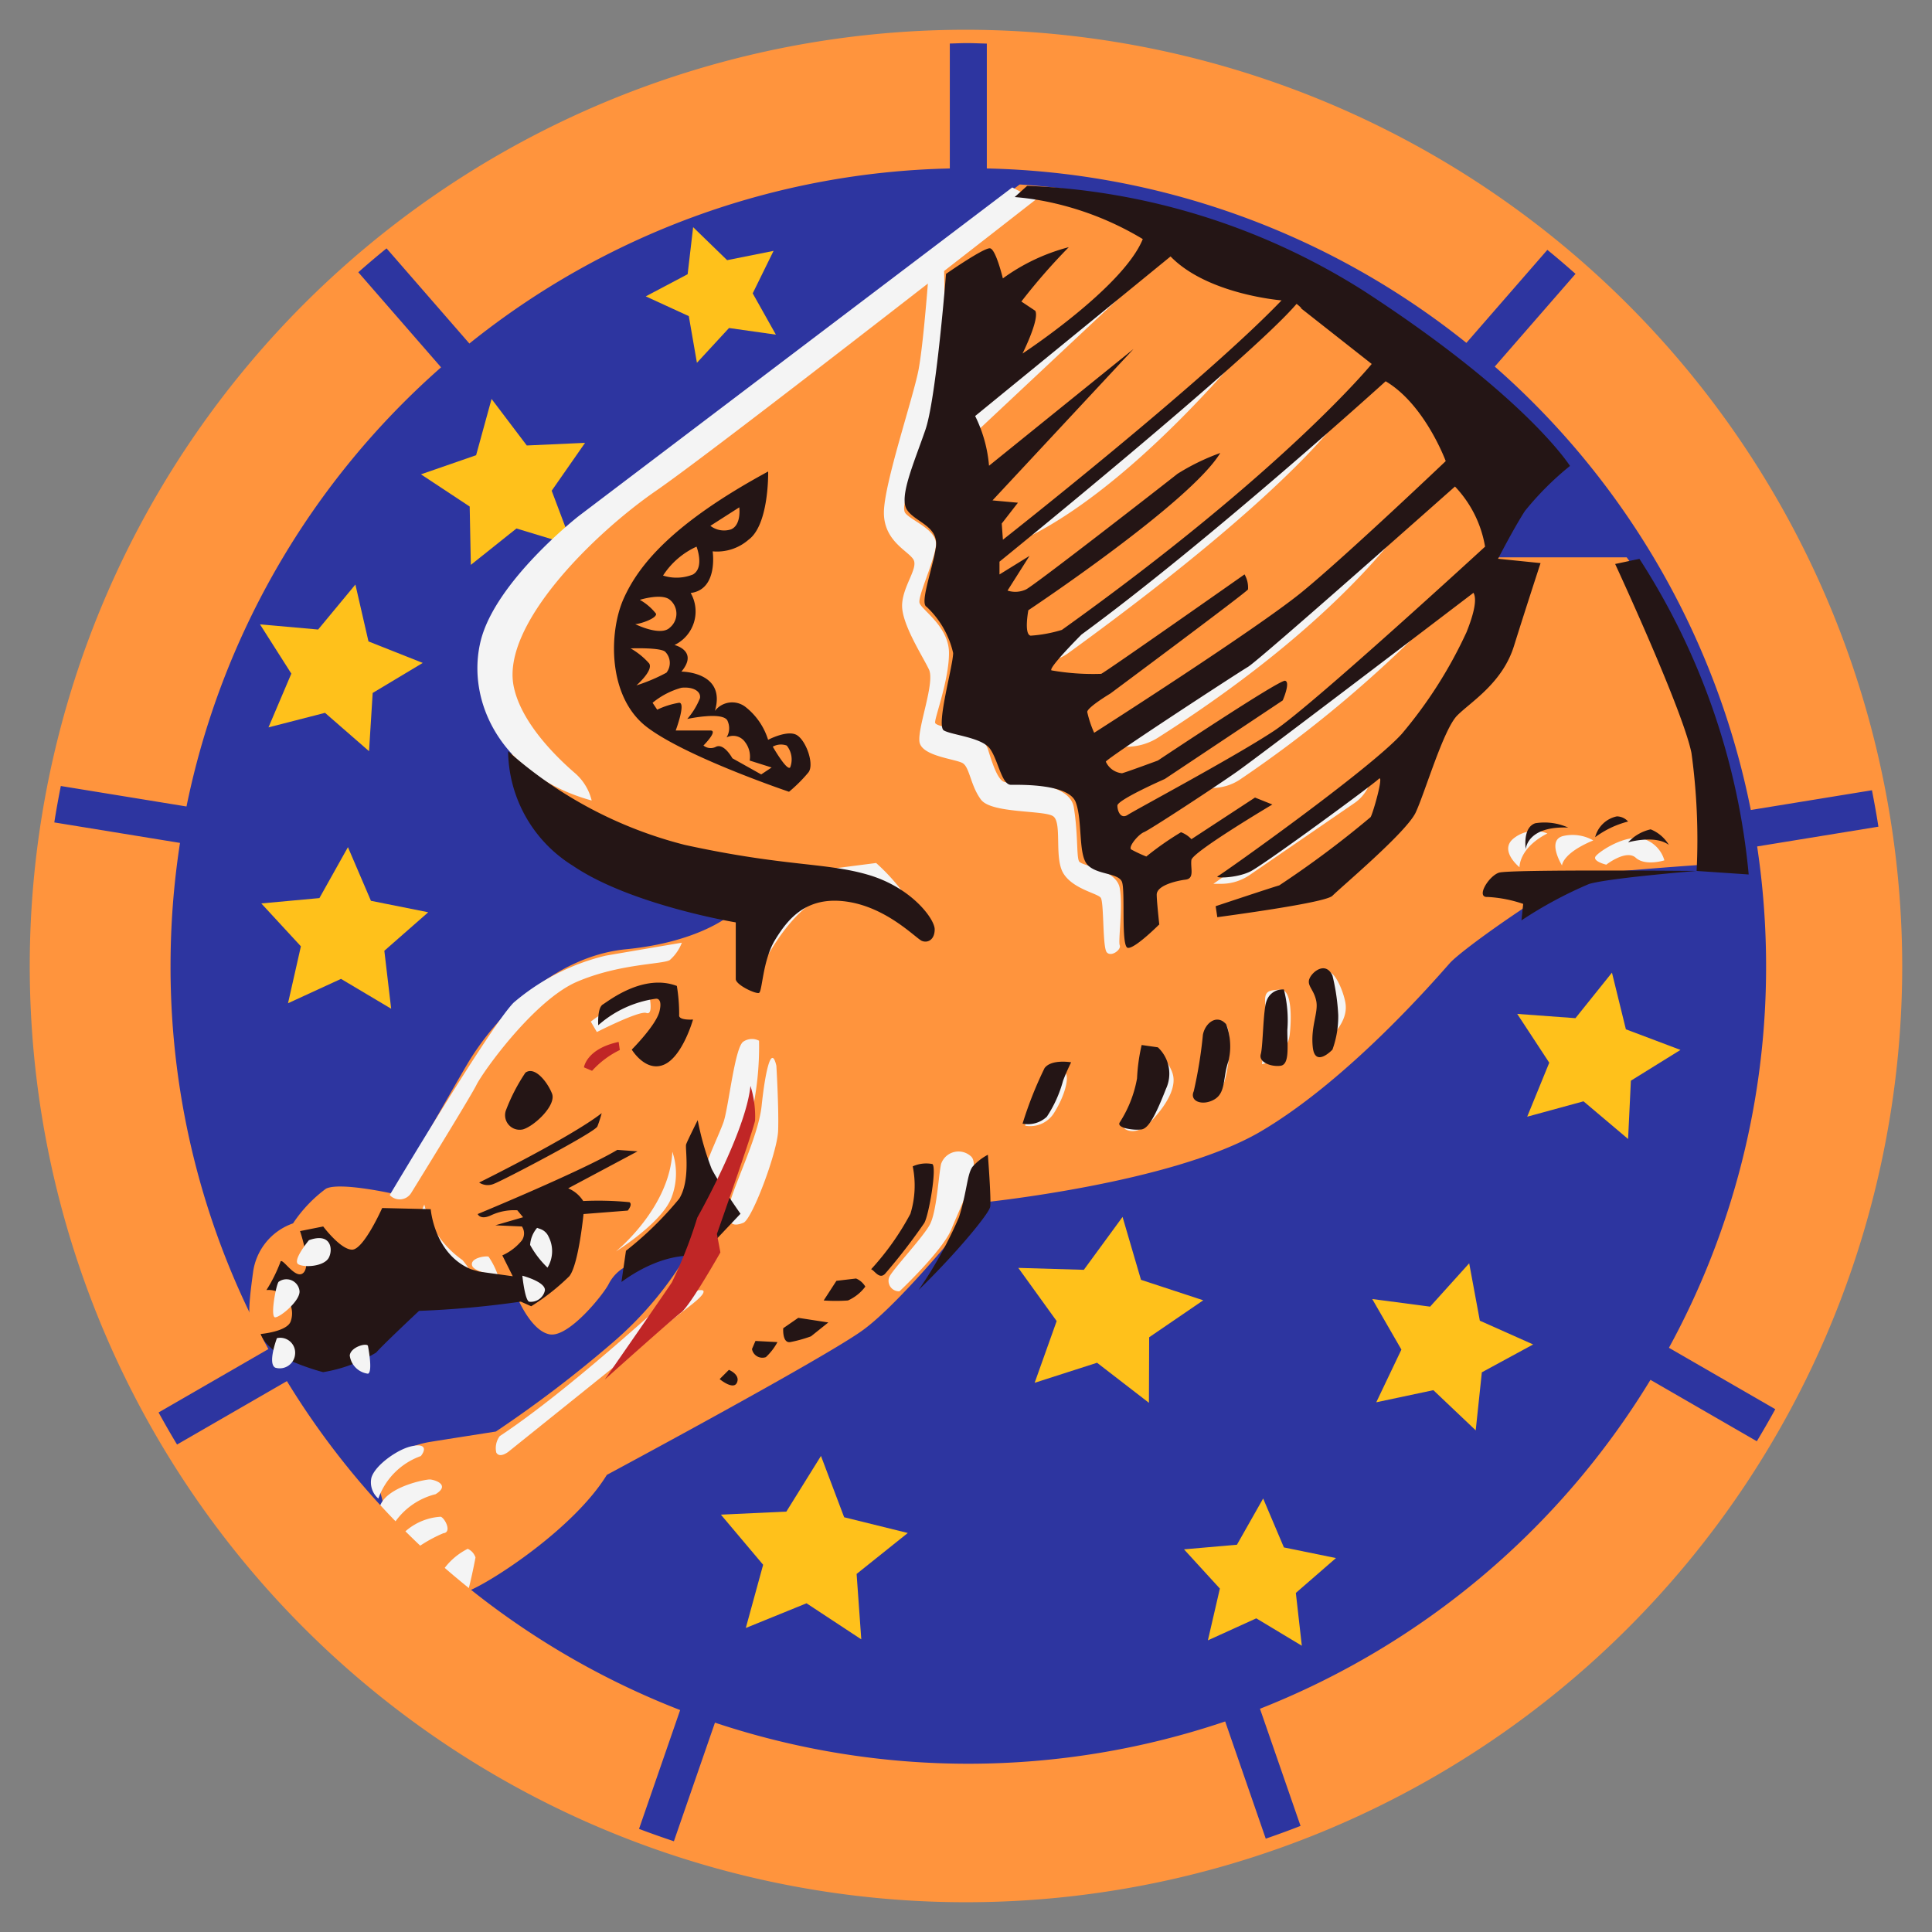 <svg id="usa_normandy_prem_pilot_fighter_1_icon" xmlns="http://www.w3.org/2000/svg" width="150" height="150" viewBox="0 0 150 150">
  <rect x="0" y="0" width="150" height="150" fill="#808080" stroke="none"/>
  <defs>
    <style>
      .cls-1 {
        fill: #2d35a0;
      }

      .cls-1, .cls-2, .cls-3, .cls-4, .cls-5, .cls-6 {
        fill-rule: evenodd;
      }

      .cls-2 {
        fill: #ffc11b;
      }

      .cls-3 {
        fill: #ff943d;
      }

      .cls-4 {
        fill: #f4f4f4;
      }

      .cls-5 {
        fill: #241515;
      }

      .cls-6 {
        fill: #c02626;
      }
    </style>
  </defs>
  <path class="cls-1" d="M147.172,75A72.172,72.172,0,1,1,75,2.828,72.171,72.171,0,0,1,147.172,75Z"/>
  <path id="Shape_134_copy" data-name="Shape 134 copy" class="cls-2" d="M65.54,117.8l-1.8-4.761-2.687,4.321-5.083.237,3.28,3.891-1.346,4.908,4.714-1.917,4.252,2.8L66.507,122.2l3.974-3.18ZM80.33,107.36l4.845-1.556,4.028,3.11,0.018-5.089,4.2-2.87-4.835-1.59-1.431-4.884-3.006,4.107-5.087-.149,2.977,4.128Zm14.38,15.976-0.929,4.02,3.756-1.708,3.536,2.126-0.464-4.1,3.115-2.706-4.042-.826-1.611-3.8-2.035,3.59-4.11.359Zm12.143-14.463,4.433-.94,3.288,3.12,0.476-4.507,3.983-2.163-4.139-1.845-0.826-4.456-3.035,3.366-4.493-.592,2.264,3.926Zm-79.839-43.1L24.8,69.727l-4.513.415,3.074,3.33-1,4.42L26.475,76l3.895,2.317-0.53-4.5,3.407-2.988L28.8,69.939Zm-6.169-9.3,4.389-1.128,3.418,2.977L28.935,53.8l3.887-2.331L28.608,49.8l-1.015-4.417L24.7,48.876l-4.514-.4L22.619,52.3ZM40.9,34.587l-2.735-3.613-1.2,4.369-4.282,1.484,3.783,2.5,0.089,4.531,3.542-2.827,4.337,1.315L42.833,38.1l2.591-3.718ZM60.24,25.982l-1.8-3.206,1.62-3.3-3.606.723-2.639-2.561-0.427,3.652-3.251,1.719,3.342,1.535,0.63,3.623,2.492-2.7ZM118.571,86.7l4.372-1.194,3.462,2.925,0.216-4.527,3.851-2.389-4.239-1.6-1.081-4.4-2.835,3.535-4.52-.331,2.486,3.789Z"/>
  <path class="cls-3" d="M134.644,66.971s-1.751-14.677-8.349-23.7h-11.31s3.231-5.79,5.924-7.54c0,0-16.292-19.793-41.741-21.409,0,0-29.892,22.487-35.009,26.661s-9.291,10.5-4.443,16.966a10.811,10.811,0,0,0,6.194,9.426,41.568,41.568,0,0,0,10.637,3.77S54.123,73.164,48.6,73.7,38.5,78.82,36.215,82.725s-5.655,9.964-5.655,9.964-4.174-.943-5.251-0.4a10.717,10.717,0,0,0-2.558,2.693,4.678,4.678,0,0,0-3.1,3.77c-0.4,2.962-.539,4.443.539,4.982,0,0,2.558,2.424,5.386,2.019s6.328-4.577,6.328-4.577l8.214-.539s1.077,2.693,2.558,2.962,4.174-3.1,4.578-3.9a3.185,3.185,0,0,1,1.077-1.212s3.1-1.885,5.386-1.751a27.763,27.763,0,0,1-6.194,7.54,94.173,94.173,0,0,1-9.022,6.868s-4.309.673-5.117,0.807-3.366.674-4.039,3.232l0.4,1.481a3.155,3.155,0,0,0,.673,2.962,3.045,3.045,0,0,0,3.366,2.828,2.02,2.02,0,0,0,2.558,1.077c1.75-.673,8.214-4.847,10.772-9.021,0,0,16.562-8.887,19.793-11.176s9.291-9.964,9.291-9.964,14.812-1.481,21.679-5.521,13.6-11.849,14.677-13.061,8.483-6.328,9.964-6.732S134.644,66.971,134.644,66.971Z"/>
  <path class="cls-4" d="M127,66.595c-0.74-.673-2.289.538-2.289,0.538s-1.144-.269-0.808-0.673,2.289-1.683,3.636-1.346a2.449,2.449,0,0,1,1.683,1.683S127.737,67.268,127,66.595Zm-5.722.606s-1.212-1.952.067-2.289a3.259,3.259,0,0,1,2.356.337C121.274,66.258,121.274,67.2,121.274,67.2Zm-3.3.135s-1.683-1.347-.4-2.289a2.615,2.615,0,0,1,2.558-.337C117.907,65.854,117.975,67.335,117.975,67.335ZM94.229,61.177l-0.962.032s13.128-9.156,17.369-12.59A95.989,95.989,0,0,1,96.229,60.552,3.95,3.95,0,0,1,94.229,61.177Zm-4.3-3.919a4.587,4.587,0,0,1-2.224.713l-1.438.074S105.452,43.435,110.1,39.126C110.1,39.126,105.456,47.378,89.927,57.258ZM82.936,50.71a3.348,3.348,0,0,1-2.461.6s22.015-17.706,24.169-19.793C104.644,31.519,101.536,37.217,82.936,50.71Zm-5.289-8.082L98.653,24.651S87.544,39.126,77.647,42.627ZM74.82,32.192L89.7,19.669l0.673,0.2L75.291,34.009ZM72.4,31.519c-1.212,5.184-2.626,7.742-2.087,8.348s2.424,1.279,2.356,2.424-1.414,3.972-1.279,4.511,2.289,1.818,2.289,3.9S72.6,55.621,72.6,56.092s3.636,0.539,4.107,2.087,0.875,2.558,1.414,2.558,4.915-.135,5.251,1.952,0.2,3.77.4,4.174,2.9,0.606,3.164,2.087-0.135,4.107,0,4.443-0.673.943-1.01,0.539-0.2-3.9-.471-4.241-2.154-.673-2.895-1.885-0.067-3.972-.808-4.443-4.78-.2-5.588-1.279-0.875-2.491-1.414-2.828-3.232-.538-3.366-1.683S72.6,53,72.127,51.985s-2.154-3.568-2.087-5.049,1.279-2.828.875-3.5-2.289-1.414-2.289-3.636,2.289-8.954,2.693-11.108c0.291-1.553.581-4.915,0.721-6.677-7.638,5.933-18.171,14.067-21.121,16.1-4.78,3.3-11.984,10.368-11.041,15.148,0.553,2.8,3.267,5.472,4.75,6.752a4.081,4.081,0,0,1,1.3,2.1l0.009,0.037c-7.069-1.953-9.762-7.742-8.618-12.388s7.608-9.695,7.608-9.695L78.59,14.553,80.408,15.5s-3,2.346-7.108,5.54A45.279,45.279,0,0,1,72.4,31.519ZM47.015,74.2c1.548-.269,5.925-1.01,5.925-1.01A3.424,3.424,0,0,1,52,74.539c-0.539.337-3.9,0.269-7.2,1.683s-7.271,6.934-7.81,8.012c-0.413.827-3.6,6.017-5.064,8.385a1.054,1.054,0,0,1-1.668.165s7.81-13.128,9.628-14.946A17.11,17.11,0,0,1,47.015,74.2Zm-14.34,38.847a5.429,5.429,0,0,0-3.3,3.3,1.658,1.658,0,0,1-.539-1.616c0.269-.943,1.952-2.155,3.03-2.424S33.146,112.443,32.674,113.049Zm0.673,1.817c0.337,0,1.683.4,0.471,1.145a5.449,5.449,0,0,0-3.9,3.7,3.115,3.115,0,0,1-.4-2.828C30.116,115.405,33.011,114.866,33.348,114.866Zm-1.885,4.04a4.532,4.532,0,0,1,2.76-1.145c0.337,0.135.875,1.212,0.2,1.28A10.879,10.879,0,0,0,32,120.454c-0.337.472-1.414,2.424-1.616,2.02A4.13,4.13,0,0,1,31.463,118.906Zm1.212-22.689a3.936,3.936,0,0,1,.269-2.693,7.427,7.427,0,0,0,2.962,4.309s0.943,1.077.4,1.01S33.146,97.362,32.674,96.218Zm3.636,24.034a1.106,1.106,0,0,1,.606.674s-0.875,4.78-1.481,4.51-1.279-2.9-1.145-3.366A5.154,5.154,0,0,1,36.31,120.252Zm0.337-22.015c-0.135-.538.943-0.74,1.279-0.673a6.071,6.071,0,0,1,.741,1.481C38.464,98.978,36.781,98.776,36.647,98.237ZM50.179,78.646c-0.539-.2-3.838,1.481-3.838,1.481l-0.471-.808A8.651,8.651,0,0,1,50.448,77.5S50.717,78.848,50.179,78.646Zm1.952,14.34c-0.74,1.952-4.309,4.174-4.309,4.174S52,93.794,52.2,89.418A5.189,5.189,0,0,1,52.131,92.986Zm-0.471,8.079c0.337-.2,2.895-1.212,2.962-0.808s-1.481,1.414-2.693,2.424-12.455,10.031-12.455,10.031-0.673.539-.943,0.067A1.569,1.569,0,0,1,38.8,111.5C44.187,107.932,51.323,101.267,51.66,101.065Zm4.511-13.936c0.4-1.144.875-5.857,1.549-6.261a1.191,1.191,0,0,1,1.212-.067,23.668,23.668,0,0,1-2.626,11.31c-0.471.606-1.481-.067-1.683-0.606S55.767,88.273,56.171,87.129Zm2.962-1.279c0.269-2.558.741-4.847,1.145-3.1,0,0,.2,3.366.135,5.049s-2.02,6.867-2.693,7.136-1.279.269-1.145-1.077S58.864,88.408,59.133,85.85Zm2.626-15.821L63.038,70.1c-2.828,1.953-4.645,6.531-4.645,6.531C58.46,71.577,61.759,70.028,61.759,70.028Zm9.964,1.952c-1.145-1.683-6.8-4.578-6.8-4.578l3.1-.4A15.451,15.451,0,0,1,71.723,71.981Zm0.471,23.092c0.539-1.01.673-3.837,0.875-4.713a1.429,1.429,0,0,1,2.289-.606c0.875,0.673-.808,3.972-1.481,5.655s-4.04,4.848-4.04,4.848a0.816,0.816,0,0,1-.808-1.077C69.232,98.641,71.655,96.083,72.194,95.073Zm10.3-11.916c0.673,0.067.269,1.751-.606,3.164A2.185,2.185,0,0,1,79.6,87.4a5.966,5.966,0,0,1,.539-2.02C80.61,84.436,81.821,83.089,82.495,83.156Zm6.732-1.616c0.471-.471,1.549.943,1.818,1.818s-0.2,2.087-1.549,3.568-2.222.673-2.222,0.673C88.352,87.263,88.756,82.012,89.227,81.541Zm5.655-2.222c0.673,0.067.741,2.087,0.337,4.04S94.277,84.772,93,85.446l0.808-5.117C94.007,79.05,94.209,79.252,94.882,79.319Zm-0.673-10.7L106.6,59.929l-0.167.619a3.177,3.177,0,0,1-1.271,1.8l-8.131,5.583a3.915,3.915,0,0,1-2.216.688h-0.6Zm4.04,9.493c-0.135-1.212.2-1.212,1.144-1.279s0.875,2.356.741,3.5a2.7,2.7,0,0,1-2.155,2.289A31.68,31.68,0,0,0,98.249,78.107Zm6.193-.337c0.27,1.279-.673,2.356-1.683,3.366,0,0-.2-4.915.2-5.521S104.173,76.491,104.442,77.77Z"/>
  <path class="cls-5" d="M129.571,65.6c-1.078-.808-3.165-0.2-3.165-0.2a3.39,3.39,0,0,1,1.751-1.01A2.92,2.92,0,0,1,129.571,65.6Zm2.154,2.02a49.433,49.433,0,0,0-.4-9.156C130.648,55.1,125.4,43.788,125.4,43.788l1.885-.4a54.431,54.431,0,0,1,8.483,24.506Zm-13.6,3.837,0.135-1.279a10.111,10.111,0,0,0-2.76-.538c-0.943.067,0.067-1.616,0.875-1.885s15.35-.135,15.35-0.135-6.732.539-8.348,1.01A32.412,32.412,0,0,0,118.125,71.458Zm8.281-7.675A7.356,7.356,0,0,0,123.848,65a2.2,2.2,0,0,1,1.683-1.616A1.184,1.184,0,0,1,126.406,63.783Zm-4.645.471c-3.232-.135-3.3,1.683-3.3,1.683s-0.269-1.683.741-2.02A4.5,4.5,0,0,1,121.761,64.255Zm-5.453-20.871,3.3,0.337s-1.167,3.568-2.065,6.441-3.321,4.309-4.4,5.386-2.513,6.014-3.231,7.54-5.745,5.745-6.463,6.463c-0.431.431-5.2,1.153-8.937,1.662l-0.129-.854s4.309-1.436,4.937-1.616a76.777,76.777,0,0,0,7.092-5.3c0.18-.269,1.077-3.411.628-2.962s-8.886,6.643-9.964,7.181-2.873.539-2.514,0.359,11.759-8.259,14.273-11.041a34.709,34.709,0,0,0,5.027-7.9c0.359-.9.9-2.424,0.538-3.052,0,0-16.607,12.657-18.4,13.914s-6.733,4.488-7.181,4.668-1.257,1.167-.987,1.347A10.6,10.6,0,0,0,89,66.5a23.285,23.285,0,0,1,2.693-1.885,2.07,2.07,0,0,1,.808.539l4.937-3.232,1.347,0.539S92.587,66.14,92.5,66.768s0.269,1.436-.449,1.526-2.244.449-2.244,1.167c0,0.392.107,1.449,0.2,2.331l-0.024,0S88.1,73.68,87.56,73.59s-0.18-4.4-.449-5.117-1.975-.538-2.693-1.347-0.359-3.411-.9-4.847-4.309-1.346-5.027-1.346-0.987-1.885-1.616-2.783-2.962-1.077-3.591-1.436,0.718-5.027.718-6.014a7.06,7.06,0,0,0-2.065-3.591c-0.539-.269.449-2.872,0.718-4.578s-1.616-1.975-2.244-2.962,0.539-3.591,1.436-6.194c0.71-2.059,1.364-9.224,1.606-12.132l0.01,0.013s2.962-2.065,3.411-1.975,0.988,2.334.988,2.334a15.178,15.178,0,0,1,5.117-2.424,47.559,47.559,0,0,0-3.68,4.219l1.077,0.718c0.359,0.628-.987,3.321-0.987,3.321s7.81-5.117,9.336-8.887a23.546,23.546,0,0,0-7.72-2.962,20.956,20.956,0,0,0-2.226-.3l0.969-.871a52.6,52.6,0,0,1,26.121,8.146c12.657,8.214,16.024,13.6,16.024,13.6a23.189,23.189,0,0,0-3.5,3.5C117.52,41.028,116.308,43.384,116.308,43.384ZM90.882,19.91L75.711,32.3a10.7,10.7,0,0,1,1.077,3.86l11.221-9.066L77.057,38.851l1.975,0.18-1.257,1.616,0.09,1.257S93.395,29.695,99.5,23.321C99.5,23.321,93.754,22.872,90.882,19.91Zm10.144,4.04s0.09,0-.359-0.359C97.075,27.81,77.6,43.609,77.6,43.609V44.6L79.93,43.16l-1.706,2.693a1.952,1.952,0,0,0,1.436-.09C80.379,45.4,90.522,37.5,91.42,36.786a17.1,17.1,0,0,1,3.321-1.616c-2.334,3.86-14.9,12.208-14.9,12.208s-0.359,1.885.18,1.975a10.632,10.632,0,0,0,2.424-.449C99.768,36.517,106.5,28.258,106.5,28.258Zm6.553,5.655S94.023,41.9,83.969,49.264c0,0-2.6,2.6-2.334,2.783a18.62,18.62,0,0,0,3.86.269c0.269-.09,11.131-7.72,11.131-7.72a2.037,2.037,0,0,1,.269,1.167c-0.18.27-10.682,8.079-10.682,8.079s-1.8,1.077-1.8,1.436a8.347,8.347,0,0,0,.538,1.616s12.657-8.079,16.158-10.952S112.246,35.8,112.246,35.8,110.63,31.4,107.578,29.6Zm5.386,8.169s-15.171,13.465-16.068,14-10.951,7.092-11.041,7.361a1.534,1.534,0,0,0,1.257.9c0.359-.09,2.783-0.987,2.783-0.987s9.425-6.284,9.874-6.194-0.179,1.526-.179,1.526l-9.156,6.1s-3.68,1.616-3.68,2.065,0.269,1.077.808,0.718,8.438-4.578,11.4-6.553S115.3,42.442,115.3,42.442A8.912,8.912,0,0,0,112.964,37.774ZM72.569,72.154c0,0.808-.538,1.077-0.987.9s-2.693-2.6-5.835-3.052-4.578,1.346-5.565,2.962S59.194,77,58.925,77.091s-1.8-.628-1.8-1.077v-4.4s-8.161-1.347-12.649-4.4a10.6,10.6,0,0,1-5.027-8.887A32.791,32.791,0,0,0,53.18,65.6c7.81,1.705,10.952,1.346,14.273,2.334S72.569,71.346,72.569,72.154ZM61.259,61.472s-7.989-2.693-11.041-5.027-2.962-7.361-1.8-9.964,3.77-5.835,11.221-9.874c0,0,.09,4.129-1.526,5.3a3.724,3.724,0,0,1-2.783.9s0.449,2.962-1.706,3.232a2.889,2.889,0,0,1-1.257,4.039s1.885,0.449.538,2.065c0,0,3.5,0,2.6,3.052a1.689,1.689,0,0,1,2.424-.269,5.171,5.171,0,0,1,1.706,2.513s1.526-.808,2.244-0.359,1.347,2.244.9,2.872A11.406,11.406,0,0,1,61.259,61.472ZM56.77,41.095c0.808-.359.628-1.706,0.628-1.706l-2.244,1.436A1.74,1.74,0,0,0,56.77,41.095ZM49.41,53.214a13.394,13.394,0,0,0,2.334-.988,1.233,1.233,0,0,0-.09-1.616c-0.359-.359-2.693-0.269-2.693-0.269A5.622,5.622,0,0,1,50.4,51.508C50.756,52.047,49.41,53.214,49.41,53.214Zm4.4-8.618c0.9-.539.269-2.154,0.269-2.154a6.1,6.1,0,0,0-2.6,2.244A3.408,3.408,0,0,0,53.808,44.6Zm-1.8,1.975c-0.628-.538-2.334,0-2.334,0a4.228,4.228,0,0,1,1.257,1.077c0.09,0.359-1.257.808-1.616,0.808,0,0,1.975.987,2.693,0.269A1.4,1.4,0,0,0,52.013,46.571Zm6.194,12.478a1.851,1.851,0,0,0-.359-1.436,1.125,1.125,0,0,0-1.436-.359A1.361,1.361,0,0,0,56.5,56c-0.269-.808-3.142-0.179-3.142-0.179a5.659,5.659,0,0,0,.988-1.616c0.09-.538-0.539-0.9-1.436-0.808a6.052,6.052,0,0,0-2.244,1.167L51.025,55.1a6.3,6.3,0,0,1,1.706-.539c0.539,0-.269,2.154-0.269,2.154h2.693c0.628,0-.539,1.167-0.539,1.167a0.89,0.89,0,0,0,.988.09c0.628-.269,1.257.9,1.257,0.9L59.1,60.126l0.808-.539Zm2.872-1.167a1.3,1.3,0,0,0-1.077.09s1.077,1.885,1.347,1.616A1.715,1.715,0,0,0,61.079,57.881ZM42.856,84.9c0.359,0.9-1.346,2.513-2.244,2.783a1.132,1.132,0,0,1-1.347-1.436,14.4,14.4,0,0,1,1.526-2.962C41.51,82.746,42.5,84,42.856,84.9Zm3.523,2.558c-0.179.449-7.294,4.174-8.012,4.444a1.22,1.22,0,0,1-1.167-.09s7.091-3.5,9.515-5.386C46.716,86.427,46.559,87.01,46.38,87.459Zm-8.191,6.867c-0.9.449-1.1-.067-1.1-0.067s8.146-3.366,10.839-4.982L49.5,89.389l-5.386,2.872a2.551,2.551,0,0,1,1.167.987,24.848,24.848,0,0,1,3.591.09c0.269,0.18-.135.651-0.135,0.651l-3.433.269s-0.382,3.927-1.1,4.825a17.346,17.346,0,0,1-2.962,2.334l-0.808-.359a74.817,74.817,0,0,1-7.9.718s-2.873,2.693-3.321,3.232a11.5,11.5,0,0,1-4.129,1.526,18.19,18.19,0,0,1-3.276-1.235s-1.481-1.1-1.571-1.728c0,0,2.065-.179,2.334-0.987a1.821,1.821,0,0,0-1.885-2.424,11.763,11.763,0,0,0,1.077-2.154c0.09-.539,1.167,1.436,1.8.808s-0.269-3.232-.269-3.232l1.8-.359s1.347,1.8,2.244,1.8,2.334-3.232,2.334-3.232l3.77,0.09s0.269,3.5,3.142,4.668l0.628,0.18,2.6,0.359L39,97.468A4.139,4.139,0,0,0,40.523,96.3a0.967,0.967,0,0,0,0-1.077l-2.065-.09,2.154-.628-0.449-.539A4.228,4.228,0,0,0,38.189,94.326Zm15.619-15.17s-0.808,2.872-2.244,3.5S49.05,81.49,49.05,81.49,50.936,79.6,51.2,78.527s-0.269-.987-0.269-0.987A8.49,8.49,0,0,0,46.447,79.6s-0.09-1.346.359-1.616,3.142-2.424,5.745-1.436a13.209,13.209,0,0,1,.179,2.244C52.641,79.246,53.808,79.156,53.808,79.156ZM52.731,93.07c0.9-1.436.449-3.95,0.539-4.219s0.9-1.885.9-1.885a21.965,21.965,0,0,0,1.077,3.77c0.539,1.077,2.244,3.5,2.244,3.5l-3.142,3.321s-2.514-.629-6.1,1.975L48.6,97.109A26.689,26.689,0,0,0,52.731,93.07Zm4.488,14.272c-0.269.629-1.346-.269-1.346-0.269l0.718-.718S57.488,106.714,57.219,107.342Zm3.142-3.141a4.523,4.523,0,0,1-.9,1.167,0.82,0.82,0,0,1-1.077-.629l0.269-.628Zm1.616-1.885,2.334,0.359-1.346,1.077a10.6,10.6,0,0,1-1.616.449c-0.628.089-.539-1.078-0.539-1.078Zm2.962-2.873,1.526-.18a1.509,1.509,0,0,1,.718.628,3.4,3.4,0,0,1-1.347,1.077,13.178,13.178,0,0,1-1.885,0Zm5.925-8.887a2.54,2.54,0,0,1,1.526-.18c0.359,0.269-.269,3.95-0.628,4.578a45.938,45.938,0,0,1-3.052,3.95c-0.449.449-.808-0.269-1.077-0.359a20.894,20.894,0,0,0,3.052-4.309A7.451,7.451,0,0,0,70.864,90.556Zm4.668,0a4.179,4.179,0,0,1,1.167-.9s0.269,3.5.179,4.04-2.693,3.68-5.565,6.463a32.234,32.234,0,0,0,3.142-5.655C75.083,92.531,75.083,91.095,75.532,90.556Zm7.63-8.079s-0.359.718-.628,1.436A9.545,9.545,0,0,1,81.277,86.7a2.137,2.137,0,0,1-1.885.539A29.706,29.706,0,0,1,81.1,82.926C81.636,82.208,83.162,82.477,83.162,82.477Zm5.117,1.257a14.228,14.228,0,0,1,.359-2.6l1.257,0.179a2.8,2.8,0,0,1,.628,3.232c-0.808,2.064-1.346,3.052-1.885,3.142s-1.975-.09-1.706-0.539A9.316,9.316,0,0,0,88.278,83.734Zm5.117-3.411c0.179-.9,1.077-1.616,1.8-0.808a4.831,4.831,0,0,1,.18,2.873c-0.449,1.257-.18,2.424-1.077,2.962s-1.975.18-1.616-.628A34.548,34.548,0,0,0,93.395,80.323Zm4.937-2.6a1.312,1.312,0,0,1,1.347-.9,9.625,9.625,0,0,1,.269,3.142c0,1.346.179,2.693-.538,2.783s-1.706-.269-1.526-0.9S98.063,78.438,98.332,77.72Zm3.321-1.706c0.18-.539,1.257-1.436,1.8-0.269A16.305,16.305,0,0,1,103.9,78.8a7.551,7.551,0,0,1-.449,2.693s-1.347,1.436-1.526-.18,0.449-2.693.269-3.591S101.474,76.553,101.653,76.014Z"/>
  <path class="cls-4" d="M40.555,99.046s0.2,1.953.539,2.02a1.117,1.117,0,0,0,1.212-.875C42.372,99.518,40.555,99.046,40.555,99.046Zm2-3.1a2.455,2.455,0,0,1-.047,2.471,7.271,7.271,0,0,1-1.351-1.762,2.287,2.287,0,0,1,.543-1.324l0.246,0.087A1.1,1.1,0,0,1,42.559,95.947Zm-18.566.339s-1.346,1.616-.808,1.885,2.02,0.135,2.356-.539S25.676,95.68,23.993,96.286Zm-2.356,3.232c-0.2.227-.673,2.76-0.269,2.76s2.02-1.347,1.885-2.087A1.023,1.023,0,0,0,21.636,99.518ZM21.5,103.894s-0.741,1.952-.135,2.289a1.194,1.194,0,0,0,1.548-1.078A1.158,1.158,0,0,0,21.5,103.894Zm7.069,0.606s0.4,2.019,0,2.154a1.634,1.634,0,0,1-1.414-1.414C27.224,104.567,28.5,104.23,28.571,104.5Z"/>
  <path class="cls-6" d="M46.955,107.106s4.488-6.463,5.206-7.54a34.386,34.386,0,0,0,1.975-5.027s3.77-6.643,4.129-10.233A7.884,7.884,0,0,1,58.624,87c-0.18.9-2.962,8.8-2.962,8.8l0.269,1.436s-2.334,4.129-3.052,4.667S46.955,107.106,46.955,107.106ZM45.339,82.869s0.18-1.436,2.693-1.975l0.09,0.628a7.063,7.063,0,0,0-2.154,1.616Z"/>
  <path class="cls-3" d="M75,2.311A72.689,72.689,0,1,0,147.688,75,72.771,72.771,0,0,0,75,2.311Zm1.616,1.074v9.694A61.653,61.653,0,0,1,113.851,26.62l6.285-7.22c0.744,0.6,1.469,1.229,2.188,1.862l-6.271,7.2a61.877,61.877,0,0,1,19.879,34.426l9.406-1.533c0.181,0.938.357,1.878,0.5,2.829l-9.414,1.534A62.387,62.387,0,0,1,137.118,75a61.657,61.657,0,0,1-7.542,29.642l8.257,4.767q-0.693,1.26-1.434,2.489l-8.257-4.767a62.155,62.155,0,0,1-30.318,25.537l3.149,9.095q-1.337.522-2.7,0.99l-3.15-9.1a62.23,62.23,0,0,1-39.614.093l-3.188,9.209c-0.91-.305-1.814-0.622-2.707-0.961l3.193-9.225a62.151,62.151,0,0,1-30.531-25.54l-8.529,4.924c-0.5-.817-0.969-1.651-1.435-2.489l8.525-4.921A61.661,61.661,0,0,1,13.241,75a62.392,62.392,0,0,1,.734-9.557l-9.759-1.59c0.149-.949.32-1.891,0.506-2.828l9.758,1.59A61.875,61.875,0,0,1,34.245,28.52l-6.426-7.382c0.72-.631,1.448-1.253,2.193-1.855l6.431,7.389a61.658,61.658,0,0,1,37.3-13.592v-9.7c0.42-.007.835-0.032,1.257-0.032C75.542,3.344,76.077,3.373,76.616,3.385Z"/>
</svg>
